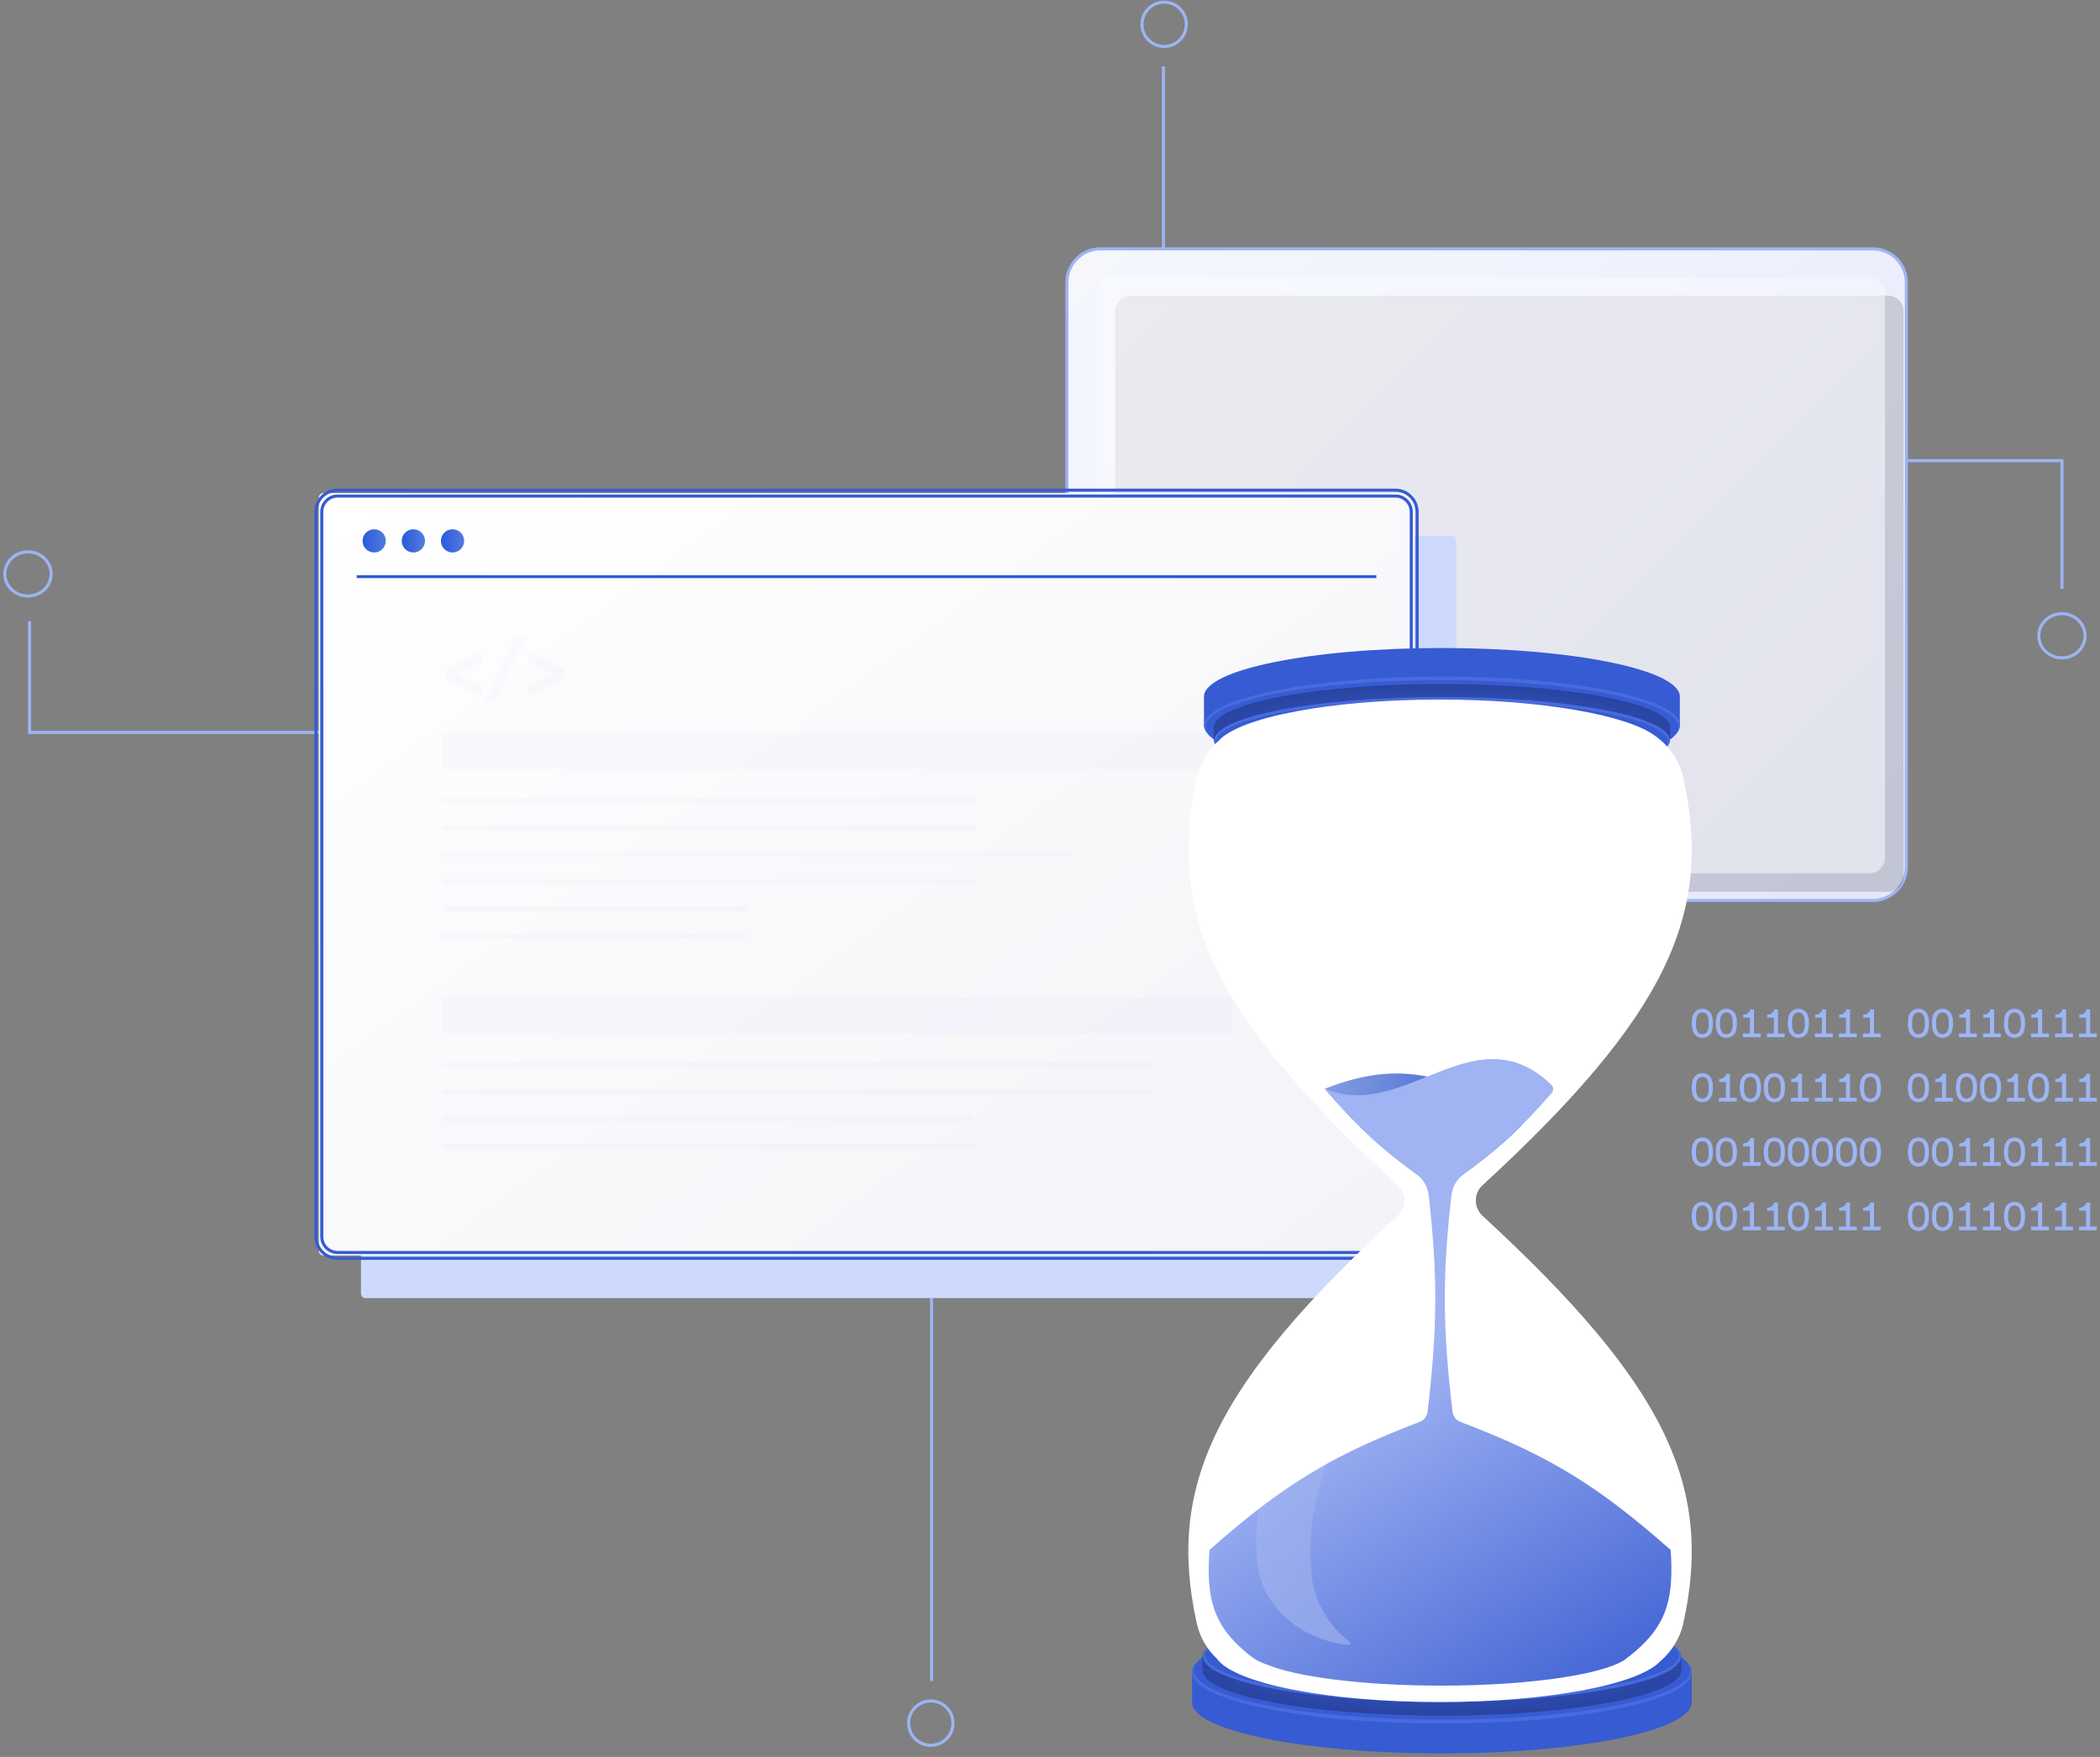 <svg width="435" height="364" viewBox="0 0 435 364" fill="none" xmlns="http://www.w3.org/2000/svg">
<rect x="0" y="0" width="435" height="364" fill="#808080" stroke="none"/>
<path fill-rule="evenodd" clip-rule="evenodd" d="M426.799 95.764V122.013H427.438V95.125H316V95.764H426.799Z" fill="#9DB4F4"/>
<path fill-rule="evenodd" clip-rule="evenodd" d="M427.116 135.969C429.602 135.969 431.591 134.05 431.591 131.714C431.591 129.379 429.602 127.46 427.116 127.46C424.631 127.46 422.642 129.379 422.642 131.714C422.642 134.05 424.631 135.969 427.116 135.969ZM432.23 131.714C432.23 134.431 429.926 136.607 427.116 136.607C424.307 136.607 422.003 134.431 422.003 131.714C422.003 128.998 424.307 126.821 427.116 126.821C429.926 126.821 432.23 128.998 432.23 131.714Z" fill="#9DB4F4"/>
<path fill-rule="evenodd" clip-rule="evenodd" d="M245.414 5.033C245.414 7.391 243.503 9.303 241.145 9.303C238.787 9.303 236.875 7.391 236.875 5.033C236.875 2.675 238.787 0.764 241.145 0.764C243.503 0.764 245.414 2.675 245.414 5.033ZM241.145 9.942C243.856 9.942 246.053 7.744 246.053 5.033C246.053 2.323 243.856 0.125 241.145 0.125C238.434 0.125 236.236 2.323 236.236 5.033C236.236 7.744 238.434 9.942 241.145 9.942Z" fill="#9DB4F4"/>
<path fill-rule="evenodd" clip-rule="evenodd" d="M241.31 102.136L241.31 13.75L240.671 13.75L240.671 102.136L241.31 102.136Z" fill="#9DB4F4"/>
<path d="M387.944 51.555H227.946C224.11 51.555 221 54.67 221 58.512V179.598C221 183.44 224.11 186.555 227.946 186.555H387.944C391.78 186.555 394.889 183.44 394.889 179.598V58.512C394.889 54.67 391.78 51.555 387.944 51.555Z" fill="url(#paint0_linear_1058_104957)"/>
<path fill-rule="evenodd" clip-rule="evenodd" d="M227.945 51.875C224.287 51.875 221.32 54.846 221.32 58.512V179.598C221.32 183.265 224.287 186.236 227.945 186.236H387.944C391.603 186.236 394.57 183.265 394.57 179.598V58.512C394.57 54.846 391.603 51.875 387.944 51.875H227.945ZM220.681 58.512C220.681 54.494 223.933 51.236 227.945 51.236H387.944C391.956 51.236 395.208 54.494 395.208 58.512V179.598C395.208 183.616 391.956 186.875 387.944 186.875H227.945C223.933 186.875 220.681 183.616 220.681 179.598V58.512Z" fill="#A0B3F2"/>
<g style="mix-blend-mode:overlay" opacity="0.6">
<g style="mix-blend-mode:overlay" opacity="0.5">
<g style="mix-blend-mode:overlay" opacity="0.5">
<path d="M391.126 61.246H234.192C232.437 61.246 231.015 62.671 231.015 64.428V181.576C231.015 183.333 232.437 184.758 234.192 184.758H391.126C392.88 184.758 394.302 183.333 394.302 181.576V64.428C394.302 62.671 392.88 61.246 391.126 61.246Z" fill="black"/>
</g>
</g>
<g style="mix-blend-mode:overlay" opacity="0.6">
<path d="M387.278 57.392H230.344C228.59 57.392 227.167 58.816 227.167 60.574V177.722C227.167 179.479 228.59 180.904 230.344 180.904H387.278C389.032 180.904 390.454 179.479 390.454 177.722V60.574C390.454 58.816 389.032 57.392 387.278 57.392Z" fill="white"/>
</g>
</g>
<path d="M351.307 212.009C351.307 211.12 351.404 209.769 352.631 209.769C353.858 209.769 353.955 211.12 353.955 212.009C353.955 212.898 353.858 214.249 352.631 214.249C351.404 214.249 351.307 212.898 351.307 212.009ZM350.444 212.009C350.444 212.8 350.542 213.564 350.907 214.124C351.271 214.676 351.875 215.022 352.631 215.022C353.387 215.022 353.991 214.676 354.355 214.124C354.72 213.564 354.818 212.8 354.818 212.009C354.818 211.218 354.72 210.453 354.355 209.893C353.991 209.342 353.387 208.996 352.631 208.996C351.875 208.996 351.271 209.342 350.907 209.893C350.542 210.453 350.444 211.218 350.444 212.009Z" fill="#9DB4F4"/>
<path d="M356.281 212.009C356.281 211.12 356.378 209.769 357.605 209.769C358.832 209.769 358.929 211.12 358.929 212.009C358.929 212.898 358.832 214.249 357.605 214.249C356.378 214.249 356.281 212.898 356.281 212.009ZM355.418 212.009C355.418 212.8 355.516 213.564 355.881 214.124C356.245 214.676 356.849 215.022 357.605 215.022C358.361 215.022 358.965 214.676 359.329 214.124C359.694 213.564 359.792 212.8 359.792 212.009C359.792 211.218 359.694 210.453 359.329 209.893C358.965 209.342 358.361 208.996 357.605 208.996C356.849 208.996 356.245 209.342 355.881 209.893C355.516 210.453 355.418 211.218 355.418 212.009Z" fill="#9DB4F4"/>
<path d="M361.023 214.107V214.889H364.712V214.107H363.326V209.129H362.561C362.428 209.751 361.877 210.196 361.077 210.213V210.827H362.472V214.107H361.023Z" fill="#9DB4F4"/>
<path d="M365.997 214.107V214.889H369.686V214.107H368.3V209.129H367.535C367.402 209.751 366.851 210.196 366.051 210.213V210.827H367.446V214.107H365.997Z" fill="#9DB4F4"/>
<path d="M371.202 212.009C371.202 211.12 371.3 209.769 372.527 209.769C373.753 209.769 373.851 211.12 373.851 212.009C373.851 212.898 373.753 214.249 372.527 214.249C371.3 214.249 371.202 212.898 371.202 212.009ZM370.34 212.009C370.34 212.8 370.438 213.564 370.802 214.124C371.167 214.676 371.771 215.022 372.527 215.022C373.282 215.022 373.887 214.676 374.251 214.124C374.616 213.564 374.713 212.8 374.713 212.009C374.713 211.218 374.616 210.453 374.251 209.893C373.887 209.342 373.282 208.996 372.527 208.996C371.771 208.996 371.167 209.342 370.802 209.893C370.438 210.453 370.34 211.218 370.34 212.009Z" fill="#9DB4F4"/>
<path d="M375.945 214.107V214.889H379.634V214.107H378.247V209.129H377.483C377.35 209.751 376.799 210.196 375.999 210.213V210.827H377.394V214.107H375.945Z" fill="#9DB4F4"/>
<path d="M380.919 214.107V214.889H384.608V214.107H383.221V209.129H382.457C382.324 209.751 381.773 210.196 380.973 210.213V210.827H382.368V214.107H380.919Z" fill="#9DB4F4"/>
<path d="M385.893 214.107V214.889H389.582V214.107H388.195V209.129H387.431C387.298 209.751 386.746 210.196 385.946 210.213V210.827H387.342V214.107H385.893Z" fill="#9DB4F4"/>
<path d="M396.072 212.009C396.072 211.12 396.17 209.769 397.397 209.769C398.623 209.769 398.721 211.12 398.721 212.009C398.721 212.898 398.623 214.249 397.397 214.249C396.17 214.249 396.072 212.898 396.072 212.009ZM395.21 212.009C395.21 212.8 395.308 213.564 395.672 214.124C396.037 214.676 396.641 215.022 397.397 215.022C398.152 215.022 398.757 214.676 399.121 214.124C399.486 213.564 399.583 212.8 399.583 212.009C399.583 211.218 399.486 210.453 399.121 209.893C398.757 209.342 398.152 208.996 397.397 208.996C396.641 208.996 396.037 209.342 395.672 209.893C395.308 210.453 395.21 211.218 395.21 212.009Z" fill="#9DB4F4"/>
<path d="M401.046 212.009C401.046 211.12 401.144 209.769 402.371 209.769C403.597 209.769 403.695 211.12 403.695 212.009C403.695 212.898 403.597 214.249 402.371 214.249C401.144 214.249 401.046 212.898 401.046 212.009ZM400.184 212.009C400.184 212.8 400.282 213.564 400.646 214.124C401.011 214.676 401.615 215.022 402.371 215.022C403.126 215.022 403.731 214.676 404.095 214.124C404.459 213.564 404.557 212.8 404.557 212.009C404.557 211.218 404.459 210.453 404.095 209.893C403.731 209.342 403.126 208.996 402.371 208.996C401.615 208.996 401.011 209.342 400.646 209.893C400.282 210.453 400.184 211.218 400.184 212.009Z" fill="#9DB4F4"/>
<path d="M405.789 214.107V214.889H409.478V214.107H408.091V209.129H407.327C407.193 209.751 406.642 210.196 405.842 210.213V210.827H407.238V214.107H405.789Z" fill="#9DB4F4"/>
<path d="M410.763 214.107V214.889H414.452V214.107H413.065V209.129H412.301C412.167 209.751 411.616 210.196 410.816 210.213V210.827H412.212V214.107H410.763Z" fill="#9DB4F4"/>
<path d="M415.968 212.009C415.968 211.12 416.066 209.769 417.292 209.769C418.519 209.769 418.617 211.12 418.617 212.009C418.617 212.898 418.519 214.249 417.292 214.249C416.066 214.249 415.968 212.898 415.968 212.009ZM415.106 212.009C415.106 212.8 415.204 213.564 415.568 214.124C415.932 214.676 416.537 215.022 417.292 215.022C418.048 215.022 418.652 214.676 419.017 214.124C419.381 213.564 419.479 212.8 419.479 212.009C419.479 211.218 419.381 210.453 419.017 209.893C418.652 209.342 418.048 208.996 417.292 208.996C416.537 208.996 415.932 209.342 415.568 209.893C415.204 210.453 415.106 211.218 415.106 212.009Z" fill="#9DB4F4"/>
<path d="M420.711 214.107V214.889H424.4V214.107H423.013V209.129H422.249C422.115 209.751 421.564 210.196 420.764 210.213V210.827H422.16V214.107H420.711Z" fill="#9DB4F4"/>
<path d="M425.685 214.107V214.889H429.374V214.107H427.987V209.129H427.223C427.089 209.751 426.538 210.196 425.738 210.213V210.827H427.134V214.107H425.685Z" fill="#9DB4F4"/>
<path d="M430.659 214.107V214.889H434.348V214.107H432.961V209.129H432.197C432.063 209.751 431.512 210.196 430.712 210.213V210.827H432.108V214.107H430.659Z" fill="#9DB4F4"/>
<path d="M351.307 225.342C351.307 224.454 351.404 223.102 352.631 223.102C353.858 223.102 353.955 224.454 353.955 225.342C353.955 226.231 353.858 227.582 352.631 227.582C351.404 227.582 351.307 226.231 351.307 225.342ZM350.444 225.342C350.444 226.134 350.542 226.898 350.907 227.458C351.271 228.009 351.875 228.356 352.631 228.356C353.387 228.356 353.991 228.009 354.355 227.458C354.72 226.898 354.818 226.134 354.818 225.342C354.818 224.551 354.72 223.787 354.355 223.227C353.991 222.676 353.387 222.329 352.631 222.329C351.875 222.329 351.271 222.676 350.907 223.227C350.542 223.787 350.444 224.551 350.444 225.342Z" fill="#9DB4F4"/>
<path d="M356.049 227.44V228.222H359.738V227.44H358.352V222.462H357.587C357.454 223.085 356.903 223.529 356.103 223.547V224.16H357.498V227.44H356.049Z" fill="#9DB4F4"/>
<path d="M361.254 225.342C361.254 224.454 361.352 223.102 362.579 223.102C363.806 223.102 363.903 224.454 363.903 225.342C363.903 226.231 363.806 227.582 362.579 227.582C361.352 227.582 361.254 226.231 361.254 225.342ZM360.392 225.342C360.392 226.134 360.49 226.898 360.854 227.458C361.219 228.009 361.823 228.356 362.579 228.356C363.334 228.356 363.939 228.009 364.303 227.458C364.668 226.898 364.766 226.134 364.766 225.342C364.766 224.551 364.668 223.787 364.303 223.227C363.939 222.676 363.334 222.329 362.579 222.329C361.823 222.329 361.219 222.676 360.854 223.227C360.49 223.787 360.392 224.551 360.392 225.342Z" fill="#9DB4F4"/>
<path d="M366.228 225.342C366.228 224.454 366.326 223.102 367.553 223.102C368.78 223.102 368.877 224.454 368.877 225.342C368.877 226.231 368.78 227.582 367.553 227.582C366.326 227.582 366.228 226.231 366.228 225.342ZM365.366 225.342C365.366 226.134 365.464 226.898 365.828 227.458C366.193 228.009 366.797 228.356 367.553 228.356C368.308 228.356 368.913 228.009 369.277 227.458C369.642 226.898 369.74 226.134 369.74 225.342C369.74 224.551 369.642 223.787 369.277 223.227C368.913 222.676 368.308 222.329 367.553 222.329C366.797 222.329 366.193 222.676 365.828 223.227C365.464 223.787 365.366 224.551 365.366 225.342Z" fill="#9DB4F4"/>
<path d="M370.971 227.44V228.222H374.66V227.44H373.274V222.462H372.509C372.376 223.085 371.825 223.529 371.025 223.547V224.16H372.42V227.44H370.971Z" fill="#9DB4F4"/>
<path d="M375.945 227.44V228.222H379.634V227.44H378.247V222.462H377.483C377.35 223.085 376.799 223.529 375.999 223.547V224.16H377.394V227.44H375.945Z" fill="#9DB4F4"/>
<path d="M380.919 227.44V228.222H384.608V227.44H383.221V222.462H382.457C382.324 223.085 381.773 223.529 380.973 223.547V224.16H382.368V227.44H380.919Z" fill="#9DB4F4"/>
<path d="M386.124 225.342C386.124 224.454 386.222 223.102 387.449 223.102C388.675 223.102 388.773 224.454 388.773 225.342C388.773 226.231 388.675 227.582 387.449 227.582C386.222 227.582 386.124 226.231 386.124 225.342ZM385.262 225.342C385.262 226.134 385.36 226.898 385.724 227.458C386.089 228.009 386.693 228.356 387.449 228.356C388.204 228.356 388.809 228.009 389.173 227.458C389.538 226.898 389.635 226.134 389.635 225.342C389.635 224.551 389.538 223.787 389.173 223.227C388.809 222.676 388.204 222.329 387.449 222.329C386.693 222.329 386.089 222.676 385.724 223.227C385.36 223.787 385.262 224.551 385.262 225.342Z" fill="#9DB4F4"/>
<path d="M396.072 225.342C396.072 224.454 396.17 223.102 397.397 223.102C398.623 223.102 398.721 224.454 398.721 225.342C398.721 226.231 398.623 227.582 397.397 227.582C396.17 227.582 396.072 226.231 396.072 225.342ZM395.21 225.342C395.21 226.134 395.308 226.898 395.672 227.458C396.037 228.009 396.641 228.356 397.397 228.356C398.152 228.356 398.757 228.009 399.121 227.458C399.486 226.898 399.583 226.134 399.583 225.342C399.583 224.551 399.486 223.787 399.121 223.227C398.757 222.676 398.152 222.329 397.397 222.329C396.641 222.329 396.037 222.676 395.672 223.227C395.308 223.787 395.21 224.551 395.21 225.342Z" fill="#9DB4F4"/>
<path d="M400.815 227.44V228.222H404.504V227.44H403.117V222.462H402.353C402.219 223.085 401.668 223.529 400.868 223.547V224.16H402.264V227.44H400.815Z" fill="#9DB4F4"/>
<path d="M406.02 225.342C406.02 224.454 406.118 223.102 407.345 223.102C408.571 223.102 408.669 224.454 408.669 225.342C408.669 226.231 408.571 227.582 407.345 227.582C406.118 227.582 406.02 226.231 406.02 225.342ZM405.158 225.342C405.158 226.134 405.256 226.898 405.62 227.458C405.985 228.009 406.589 228.356 407.345 228.356C408.1 228.356 408.705 228.009 409.069 227.458C409.433 226.898 409.531 226.134 409.531 225.342C409.531 224.551 409.433 223.787 409.069 223.227C408.705 222.676 408.1 222.329 407.345 222.329C406.589 222.329 405.985 222.676 405.62 223.227C405.256 223.787 405.158 224.551 405.158 225.342Z" fill="#9DB4F4"/>
<path d="M410.994 225.342C410.994 224.454 411.092 223.102 412.318 223.102C413.545 223.102 413.643 224.454 413.643 225.342C413.643 226.231 413.545 227.582 412.318 227.582C411.092 227.582 410.994 226.231 410.994 225.342ZM410.132 225.342C410.132 226.134 410.23 226.898 410.594 227.458C410.958 228.009 411.563 228.356 412.318 228.356C413.074 228.356 413.678 228.009 414.043 227.458C414.407 226.898 414.505 226.134 414.505 225.342C414.505 224.551 414.407 223.787 414.043 223.227C413.678 222.676 413.074 222.329 412.318 222.329C411.563 222.329 410.958 222.676 410.594 223.227C410.23 223.787 410.132 224.551 410.132 225.342Z" fill="#9DB4F4"/>
<path d="M415.737 227.44V228.222H419.426V227.44H418.039V222.462H417.275C417.141 223.085 416.59 223.529 415.79 223.547V224.16H417.186V227.44H415.737Z" fill="#9DB4F4"/>
<path d="M420.942 225.342C420.942 224.454 421.04 223.102 422.266 223.102C423.493 223.102 423.591 224.454 423.591 225.342C423.591 226.231 423.493 227.582 422.266 227.582C421.04 227.582 420.942 226.231 420.942 225.342ZM420.08 225.342C420.08 226.134 420.178 226.898 420.542 227.458C420.906 228.009 421.511 228.356 422.266 228.356C423.022 228.356 423.626 228.009 423.991 227.458C424.355 226.898 424.453 226.134 424.453 225.342C424.453 224.551 424.355 223.787 423.991 223.227C423.626 222.676 423.022 222.329 422.266 222.329C421.511 222.329 420.906 222.676 420.542 223.227C420.178 223.787 420.08 224.551 420.08 225.342Z" fill="#9DB4F4"/>
<path d="M425.685 227.44V228.222H429.374V227.44H427.987V222.462H427.223C427.089 223.085 426.538 223.529 425.738 223.547V224.16H427.134V227.44H425.685Z" fill="#9DB4F4"/>
<path d="M430.659 227.44V228.222H434.348V227.44H432.961V222.462H432.197C432.063 223.085 431.512 223.529 430.712 223.547V224.16H432.108V227.44H430.659Z" fill="#9DB4F4"/>
<path d="M351.307 238.675C351.307 237.787 351.404 236.435 352.631 236.435C353.858 236.435 353.955 237.787 353.955 238.675C353.955 239.564 353.858 240.915 352.631 240.915C351.404 240.915 351.307 239.564 351.307 238.675ZM350.444 238.675C350.444 239.467 350.542 240.231 350.907 240.791C351.271 241.342 351.875 241.689 352.631 241.689C353.387 241.689 353.991 241.342 354.355 240.791C354.72 240.231 354.818 239.467 354.818 238.675C354.818 237.884 354.72 237.12 354.355 236.56C353.991 236.009 353.387 235.662 352.631 235.662C351.875 235.662 351.271 236.009 350.907 236.56C350.542 237.12 350.444 237.884 350.444 238.675Z" fill="#9DB4F4"/>
<path d="M356.281 238.675C356.281 237.787 356.378 236.435 357.605 236.435C358.832 236.435 358.929 237.787 358.929 238.675C358.929 239.564 358.832 240.915 357.605 240.915C356.378 240.915 356.281 239.564 356.281 238.675ZM355.418 238.675C355.418 239.467 355.516 240.231 355.881 240.791C356.245 241.342 356.849 241.689 357.605 241.689C358.361 241.689 358.965 241.342 359.329 240.791C359.694 240.231 359.792 239.467 359.792 238.675C359.792 237.884 359.694 237.12 359.329 236.56C358.965 236.009 358.361 235.662 357.605 235.662C356.849 235.662 356.245 236.009 355.881 236.56C355.516 237.12 355.418 237.884 355.418 238.675Z" fill="#9DB4F4"/>
<path d="M361.023 240.773V241.555H364.712V240.773H363.326V235.795H362.561C362.428 236.418 361.877 236.862 361.077 236.88V237.493H362.472V240.773H361.023Z" fill="#9DB4F4"/>
<path d="M366.228 238.675C366.228 237.787 366.326 236.435 367.553 236.435C368.78 236.435 368.877 237.787 368.877 238.675C368.877 239.564 368.78 240.915 367.553 240.915C366.326 240.915 366.228 239.564 366.228 238.675ZM365.366 238.675C365.366 239.467 365.464 240.231 365.828 240.791C366.193 241.342 366.797 241.689 367.553 241.689C368.308 241.689 368.913 241.342 369.277 240.791C369.642 240.231 369.74 239.467 369.74 238.675C369.74 237.884 369.642 237.12 369.277 236.56C368.913 236.009 368.308 235.662 367.553 235.662C366.797 235.662 366.193 236.009 365.828 236.56C365.464 237.12 365.366 237.884 365.366 238.675Z" fill="#9DB4F4"/>
<path d="M371.202 238.675C371.202 237.787 371.3 236.435 372.527 236.435C373.753 236.435 373.851 237.787 373.851 238.675C373.851 239.564 373.753 240.915 372.527 240.915C371.3 240.915 371.202 239.564 371.202 238.675ZM370.34 238.675C370.34 239.467 370.438 240.231 370.802 240.791C371.167 241.342 371.771 241.689 372.527 241.689C373.282 241.689 373.887 241.342 374.251 240.791C374.616 240.231 374.713 239.467 374.713 238.675C374.713 237.884 374.616 237.12 374.251 236.56C373.887 236.009 373.282 235.662 372.527 235.662C371.771 235.662 371.167 236.009 370.802 236.56C370.438 237.12 370.34 237.884 370.34 238.675Z" fill="#9DB4F4"/>
<path d="M376.176 238.675C376.176 237.787 376.274 236.435 377.501 236.435C378.727 236.435 378.825 237.787 378.825 238.675C378.825 239.564 378.727 240.915 377.501 240.915C376.274 240.915 376.176 239.564 376.176 238.675ZM375.314 238.675C375.314 239.467 375.412 240.231 375.776 240.791C376.141 241.342 376.745 241.689 377.501 241.689C378.256 241.689 378.861 241.342 379.225 240.791C379.59 240.231 379.687 239.467 379.687 238.675C379.687 237.884 379.59 237.12 379.225 236.56C378.861 236.009 378.256 235.662 377.501 235.662C376.745 235.662 376.141 236.009 375.776 236.56C375.412 237.12 375.314 237.884 375.314 238.675Z" fill="#9DB4F4"/>
<path d="M381.15 238.675C381.15 237.787 381.248 236.435 382.475 236.435C383.701 236.435 383.799 237.787 383.799 238.675C383.799 239.564 383.701 240.915 382.475 240.915C381.248 240.915 381.15 239.564 381.15 238.675ZM380.288 238.675C380.288 239.467 380.386 240.231 380.75 240.791C381.115 241.342 381.719 241.689 382.475 241.689C383.23 241.689 383.835 241.342 384.199 240.791C384.564 240.231 384.661 239.467 384.661 238.675C384.661 237.884 384.564 237.12 384.199 236.56C383.835 236.009 383.23 235.662 382.475 235.662C381.719 235.662 381.115 236.009 380.75 236.56C380.386 237.12 380.288 237.884 380.288 238.675Z" fill="#9DB4F4"/>
<path d="M386.124 238.675C386.124 237.787 386.222 236.435 387.449 236.435C388.675 236.435 388.773 237.787 388.773 238.675C388.773 239.564 388.675 240.915 387.449 240.915C386.222 240.915 386.124 239.564 386.124 238.675ZM385.262 238.675C385.262 239.467 385.36 240.231 385.724 240.791C386.089 241.342 386.693 241.689 387.449 241.689C388.204 241.689 388.809 241.342 389.173 240.791C389.538 240.231 389.635 239.467 389.635 238.675C389.635 237.884 389.538 237.12 389.173 236.56C388.809 236.009 388.204 235.662 387.449 235.662C386.693 235.662 386.089 236.009 385.724 236.56C385.36 237.12 385.262 237.884 385.262 238.675Z" fill="#9DB4F4"/>
<path d="M396.072 238.675C396.072 237.787 396.17 236.435 397.397 236.435C398.623 236.435 398.721 237.787 398.721 238.675C398.721 239.564 398.623 240.915 397.397 240.915C396.17 240.915 396.072 239.564 396.072 238.675ZM395.21 238.675C395.21 239.467 395.308 240.231 395.672 240.791C396.037 241.342 396.641 241.689 397.397 241.689C398.152 241.689 398.757 241.342 399.121 240.791C399.486 240.231 399.583 239.467 399.583 238.675C399.583 237.884 399.486 237.12 399.121 236.56C398.757 236.009 398.152 235.662 397.397 235.662C396.641 235.662 396.037 236.009 395.672 236.56C395.308 237.12 395.21 237.884 395.21 238.675Z" fill="#9DB4F4"/>
<path d="M401.046 238.675C401.046 237.787 401.144 236.435 402.371 236.435C403.597 236.435 403.695 237.787 403.695 238.675C403.695 239.564 403.597 240.915 402.371 240.915C401.144 240.915 401.046 239.564 401.046 238.675ZM400.184 238.675C400.184 239.467 400.282 240.231 400.646 240.791C401.011 241.342 401.615 241.689 402.371 241.689C403.126 241.689 403.731 241.342 404.095 240.791C404.459 240.231 404.557 239.467 404.557 238.675C404.557 237.884 404.459 237.12 404.095 236.56C403.731 236.009 403.126 235.662 402.371 235.662C401.615 235.662 401.011 236.009 400.646 236.56C400.282 237.12 400.184 237.884 400.184 238.675Z" fill="#9DB4F4"/>
<path d="M405.789 240.773V241.555H409.478V240.773H408.091V235.795H407.327C407.193 236.418 406.642 236.862 405.842 236.88V237.493H407.238V240.773H405.789Z" fill="#9DB4F4"/>
<path d="M410.763 240.773V241.555H414.452V240.773H413.065V235.795H412.301C412.167 236.418 411.616 236.862 410.816 236.88V237.493H412.212V240.773H410.763Z" fill="#9DB4F4"/>
<path d="M415.968 238.675C415.968 237.787 416.066 236.435 417.292 236.435C418.519 236.435 418.617 237.787 418.617 238.675C418.617 239.564 418.519 240.915 417.292 240.915C416.066 240.915 415.968 239.564 415.968 238.675ZM415.106 238.675C415.106 239.467 415.204 240.231 415.568 240.791C415.932 241.342 416.537 241.689 417.292 241.689C418.048 241.689 418.652 241.342 419.017 240.791C419.381 240.231 419.479 239.467 419.479 238.675C419.479 237.884 419.381 237.12 419.017 236.56C418.652 236.009 418.048 235.662 417.292 235.662C416.537 235.662 415.932 236.009 415.568 236.56C415.204 237.12 415.106 237.884 415.106 238.675Z" fill="#9DB4F4"/>
<path d="M420.711 240.773V241.555H424.4V240.773H423.013V235.795H422.249C422.115 236.418 421.564 236.862 420.764 236.88V237.493H422.16V240.773H420.711Z" fill="#9DB4F4"/>
<path d="M425.685 240.773V241.555H429.374V240.773H427.987V235.795H427.223C427.089 236.418 426.538 236.862 425.738 236.88V237.493H427.134V240.773H425.685Z" fill="#9DB4F4"/>
<path d="M430.659 240.773V241.555H434.348V240.773H432.961V235.795H432.197C432.063 236.418 431.512 236.862 430.712 236.88V237.493H432.108V240.773H430.659Z" fill="#9DB4F4"/>
<path d="M351.307 252.009C351.307 251.12 351.404 249.769 352.631 249.769C353.858 249.769 353.955 251.12 353.955 252.009C353.955 252.898 353.858 254.249 352.631 254.249C351.404 254.249 351.307 252.898 351.307 252.009ZM350.444 252.009C350.444 252.8 350.542 253.564 350.907 254.124C351.271 254.676 351.875 255.022 352.631 255.022C353.387 255.022 353.991 254.676 354.355 254.124C354.72 253.564 354.818 252.8 354.818 252.009C354.818 251.218 354.72 250.453 354.355 249.893C353.991 249.342 353.387 248.996 352.631 248.996C351.875 248.996 351.271 249.342 350.907 249.893C350.542 250.453 350.444 251.218 350.444 252.009Z" fill="#9DB4F4"/>
<path d="M356.281 252.009C356.281 251.12 356.378 249.769 357.605 249.769C358.832 249.769 358.929 251.12 358.929 252.009C358.929 252.898 358.832 254.249 357.605 254.249C356.378 254.249 356.281 252.898 356.281 252.009ZM355.418 252.009C355.418 252.8 355.516 253.564 355.881 254.124C356.245 254.676 356.849 255.022 357.605 255.022C358.361 255.022 358.965 254.676 359.329 254.124C359.694 253.564 359.792 252.8 359.792 252.009C359.792 251.218 359.694 250.453 359.329 249.893C358.965 249.342 358.361 248.996 357.605 248.996C356.849 248.996 356.245 249.342 355.881 249.893C355.516 250.453 355.418 251.218 355.418 252.009Z" fill="#9DB4F4"/>
<path d="M361.023 254.107V254.889H364.712V254.107H363.326V249.129H362.561C362.428 249.751 361.877 250.196 361.077 250.213V250.827H362.472V254.107H361.023Z" fill="#9DB4F4"/>
<path d="M365.997 254.107V254.889H369.686V254.107H368.3V249.129H367.535C367.402 249.751 366.851 250.196 366.051 250.213V250.827H367.446V254.107H365.997Z" fill="#9DB4F4"/>
<path d="M371.202 252.009C371.202 251.12 371.3 249.769 372.527 249.769C373.753 249.769 373.851 251.12 373.851 252.009C373.851 252.898 373.753 254.249 372.527 254.249C371.3 254.249 371.202 252.898 371.202 252.009ZM370.34 252.009C370.34 252.8 370.438 253.564 370.802 254.124C371.167 254.676 371.771 255.022 372.527 255.022C373.282 255.022 373.887 254.676 374.251 254.124C374.616 253.564 374.713 252.8 374.713 252.009C374.713 251.218 374.616 250.453 374.251 249.893C373.887 249.342 373.282 248.996 372.527 248.996C371.771 248.996 371.167 249.342 370.802 249.893C370.438 250.453 370.34 251.218 370.34 252.009Z" fill="#9DB4F4"/>
<path d="M375.945 254.107V254.889H379.634V254.107H378.247V249.129H377.483C377.35 249.751 376.799 250.196 375.999 250.213V250.827H377.394V254.107H375.945Z" fill="#9DB4F4"/>
<path d="M380.919 254.107V254.889H384.608V254.107H383.221V249.129H382.457C382.324 249.751 381.773 250.196 380.973 250.213V250.827H382.368V254.107H380.919Z" fill="#9DB4F4"/>
<path d="M385.893 254.107V254.889H389.582V254.107H388.195V249.129H387.431C387.298 249.751 386.746 250.196 385.946 250.213V250.827H387.342V254.107H385.893Z" fill="#9DB4F4"/>
<path d="M396.072 252.009C396.072 251.12 396.17 249.769 397.397 249.769C398.623 249.769 398.721 251.12 398.721 252.009C398.721 252.898 398.623 254.249 397.397 254.249C396.17 254.249 396.072 252.898 396.072 252.009ZM395.21 252.009C395.21 252.8 395.308 253.564 395.672 254.124C396.037 254.676 396.641 255.022 397.397 255.022C398.152 255.022 398.757 254.676 399.121 254.124C399.486 253.564 399.583 252.8 399.583 252.009C399.583 251.218 399.486 250.453 399.121 249.893C398.757 249.342 398.152 248.996 397.397 248.996C396.641 248.996 396.037 249.342 395.672 249.893C395.308 250.453 395.21 251.218 395.21 252.009Z" fill="#9DB4F4"/>
<path d="M401.046 252.009C401.046 251.12 401.144 249.769 402.371 249.769C403.597 249.769 403.695 251.12 403.695 252.009C403.695 252.898 403.597 254.249 402.371 254.249C401.144 254.249 401.046 252.898 401.046 252.009ZM400.184 252.009C400.184 252.8 400.282 253.564 400.646 254.124C401.011 254.676 401.615 255.022 402.371 255.022C403.126 255.022 403.731 254.676 404.095 254.124C404.459 253.564 404.557 252.8 404.557 252.009C404.557 251.218 404.459 250.453 404.095 249.893C403.731 249.342 403.126 248.996 402.371 248.996C401.615 248.996 401.011 249.342 400.646 249.893C400.282 250.453 400.184 251.218 400.184 252.009Z" fill="#9DB4F4"/>
<path d="M405.789 254.107V254.889H409.478V254.107H408.091V249.129H407.327C407.193 249.751 406.642 250.196 405.842 250.213V250.827H407.238V254.107H405.789Z" fill="#9DB4F4"/>
<path d="M410.763 254.107V254.889H414.452V254.107H413.065V249.129H412.301C412.167 249.751 411.616 250.196 410.816 250.213V250.827H412.212V254.107H410.763Z" fill="#9DB4F4"/>
<path d="M415.968 252.009C415.968 251.12 416.066 249.769 417.292 249.769C418.519 249.769 418.617 251.12 418.617 252.009C418.617 252.898 418.519 254.249 417.292 254.249C416.066 254.249 415.968 252.898 415.968 252.009ZM415.106 252.009C415.106 252.8 415.204 253.564 415.568 254.124C415.932 254.676 416.537 255.022 417.292 255.022C418.048 255.022 418.652 254.676 419.017 254.124C419.381 253.564 419.479 252.8 419.479 252.009C419.479 251.218 419.381 250.453 419.017 249.893C418.652 249.342 418.048 248.996 417.292 248.996C416.537 248.996 415.932 249.342 415.568 249.893C415.204 250.453 415.106 251.218 415.106 252.009Z" fill="#9DB4F4"/>
<path d="M420.711 254.107V254.889H424.4V254.107H423.013V249.129H422.249C422.115 249.751 421.564 250.196 420.764 250.213V250.827H422.16V254.107H420.711Z" fill="#9DB4F4"/>
<path d="M425.685 254.107V254.889H429.374V254.107H427.987V249.129H427.223C427.089 249.751 426.538 250.196 425.738 250.213V250.827H427.134V254.107H425.685Z" fill="#9DB4F4"/>
<path d="M430.659 254.107V254.889H434.348V254.107H432.961V249.129H432.197C432.063 249.751 431.512 250.196 430.712 250.213V250.827H432.108V254.107H430.659Z" fill="#9DB4F4"/>
<path fill-rule="evenodd" clip-rule="evenodd" d="M6.447 151.426L6.447 128.672L5.808 128.672L5.808 152.065L117.219 152.065L117.219 151.426L6.447 151.426Z" fill="#9DB4F4"/>
<path fill-rule="evenodd" clip-rule="evenodd" d="M5.794 114.653C3.309 114.653 1.32 116.571 1.32 118.907C1.32 121.243 3.309 123.161 5.794 123.161C8.28 123.161 10.269 121.243 10.269 118.907C10.269 116.571 8.28 114.653 5.794 114.653ZM0.681 118.907C0.681 116.19 2.984 114.014 5.794 114.014C8.604 114.014 10.908 116.19 10.908 118.907C10.908 121.623 8.604 123.8 5.794 123.8C2.984 123.8 0.681 121.623 0.681 118.907Z" fill="#9DB4F4"/>
<path fill-rule="evenodd" clip-rule="evenodd" d="M188.542 356.991C188.542 354.633 190.453 352.722 192.811 352.722C195.169 352.722 197.081 354.633 197.081 356.991C197.081 359.349 195.169 361.261 192.811 361.261C190.453 361.261 188.542 359.349 188.542 356.991ZM192.811 352.083C190.1 352.083 187.903 354.281 187.903 356.991C187.903 359.702 190.1 361.9 192.811 361.9C195.522 361.9 197.72 359.702 197.72 356.991C197.72 354.281 195.522 352.083 192.811 352.083Z" fill="#9DB4F4"/>
<path fill-rule="evenodd" clip-rule="evenodd" d="M192.646 259.889L192.646 348.275L193.285 348.275L193.285 259.889L192.646 259.889Z" fill="#9DB4F4"/>
<path d="M300.692 111.007H75.738C75.203 111.007 74.769 111.44 74.769 111.975V267.97C74.769 268.505 75.203 268.939 75.738 268.939H300.692C301.227 268.939 301.661 268.505 301.661 267.97V111.975C301.661 111.44 301.227 111.007 300.692 111.007Z" fill="#CEDAFD"/>
<path d="M291.973 102.16H67.018C66.484 102.16 66.05 102.594 66.05 103.128V259.124C66.05 259.658 66.484 260.092 67.018 260.092H291.973C292.508 260.092 292.941 259.658 292.941 259.124V103.128C292.941 102.594 292.508 102.16 291.973 102.16Z" fill="url(#paint1_linear_1058_104957)"/>
<path fill-rule="evenodd" clip-rule="evenodd" d="M69.922 101.236L289.062 101.236C290.335 101.237 291.556 101.743 292.456 102.642C293.357 103.542 293.863 104.763 293.865 106.036V256.214C293.863 257.487 293.357 258.707 292.456 259.607C291.556 260.507 290.335 261.013 289.062 261.014H69.922C68.65 261.012 67.43 260.506 66.531 259.606C65.631 258.706 65.126 257.486 65.125 256.214L65.125 106.036C65.126 104.764 65.631 103.544 66.531 102.644C67.43 101.744 68.65 101.238 69.922 101.236ZM289.062 101.875H69.922C68.819 101.876 67.762 102.315 66.983 103.095C66.203 103.876 65.765 104.933 65.764 106.036V256.214C65.765 257.316 66.203 258.374 66.983 259.154C67.762 259.934 68.82 260.373 69.922 260.375H289.062C290.165 260.374 291.224 259.935 292.005 259.155C292.785 258.375 293.225 257.317 293.226 256.213V106.036C293.225 104.933 292.785 103.875 292.005 103.094C291.224 102.314 290.165 101.875 289.062 101.875ZM69.921 102.446L69.922 102.446L289.062 102.446C290.014 102.447 290.927 102.825 291.6 103.498C292.274 104.171 292.653 105.083 292.655 106.035V256.214C292.653 257.166 292.274 258.079 291.6 258.751C290.927 259.424 290.014 259.803 289.062 259.803H69.921C68.97 259.802 68.059 259.423 67.386 258.75C66.714 258.077 66.336 257.165 66.335 256.214L66.335 106.036C66.336 105.085 66.714 104.172 67.386 103.5C68.059 102.827 68.97 102.448 69.921 102.446ZM69.922 103.085C69.141 103.086 68.391 103.398 67.838 103.951C67.286 104.504 66.975 105.254 66.974 106.036C66.974 106.036 66.974 106.036 66.974 106.036L66.974 256.213C66.974 256.213 66.974 256.213 66.974 256.213C66.975 256.995 67.286 257.745 67.838 258.298C68.391 258.852 69.141 259.163 69.923 259.165H289.062C289.844 259.164 290.595 258.853 291.149 258.299C291.703 257.746 292.015 256.996 292.016 256.213V106.037C292.015 105.254 291.703 104.503 291.149 103.95C290.595 103.397 289.844 103.086 289.062 103.085C289.062 103.085 289.062 103.085 289.062 103.085H69.922Z" fill="#375BD2"/>
<g opacity="0.15">
<path opacity="0.15" d="M92.246 138.726L99.858 134.887V137.068L94.618 139.597L99.858 142.13V144.329L92.246 140.517V138.726Z" fill="#2C5BDE"/>
<path opacity="0.15" d="M102.563 144.995H100.446L106.714 132.125H108.856L102.563 144.995Z" fill="#2C5BDE"/>
<path opacity="0.15" d="M117.029 140.499L109.417 144.329V142.151L114.657 139.618L109.417 137.086V134.875L117.029 138.714V140.499Z" fill="#2C5BDE"/>
<path opacity="0.15" d="M202.136 165.368H91.638V166.3H202.136V165.368Z" fill="#2C5BDE"/>
<path opacity="0.15" d="M202.136 170.99H91.638V171.922H202.136V170.99Z" fill="#2C5BDE"/>
<path opacity="0.15" d="M202.136 182.226H91.638V183.157H202.136V182.226Z" fill="#2C5BDE"/>
<path opacity="0.15" d="M154.803 187.847H91.638V188.779H154.803V187.847Z" fill="#2C5BDE"/>
<path opacity="0.15" d="M154.803 193.465H91.638V194.397H154.803V193.465Z" fill="#2C5BDE"/>
<path opacity="0.15" d="M222.092 176.608H91.638V177.54H222.092V176.608Z" fill="#2C5BDE"/>
<path opacity="0.15" d="M255.287 151.908H91.638V159.363H255.287V151.908Z" fill="#2C5BDE"/>
<path opacity="0.15" d="M238.741 220.117H91.638V221.049H238.741V220.117Z" fill="#2C5BDE"/>
<path opacity="0.15" d="M238.741 225.738H91.638V226.67H238.741V225.738Z" fill="#2C5BDE"/>
<path opacity="0.15" d="M202.136 236.975H91.638V237.906H202.136V236.975Z" fill="#2C5BDE"/>
<path opacity="0.15" d="M201.346 231.356H91.638V232.288H201.346V231.356Z" fill="#2C5BDE"/>
<path opacity="0.15" d="M255.287 206.657H91.638V214.111H255.287V206.657Z" fill="#2C5BDE"/>
</g>
<path d="M285.102 119.164H73.889V119.769H285.102V119.164Z" fill="#2F59D4"/>
<path d="M77.513 114.465C78.844 114.465 79.922 113.387 79.922 112.057C79.922 110.727 78.844 109.648 77.513 109.648C76.183 109.648 75.105 110.727 75.105 112.057C75.105 113.387 76.183 114.465 77.513 114.465Z" fill="url(#paint2_linear_1058_104957)"/>
<path d="M85.629 114.465C86.959 114.465 88.037 113.387 88.037 112.057C88.037 110.727 86.959 109.648 85.629 109.648C84.298 109.648 83.22 110.727 83.22 112.057C83.22 113.387 84.298 114.465 85.629 114.465Z" fill="url(#paint3_linear_1058_104957)"/>
<path d="M93.742 114.465C95.072 114.465 96.15 113.387 96.15 112.057C96.15 110.727 95.072 109.648 93.742 109.648C92.412 109.648 91.334 110.727 91.334 112.057C91.334 113.387 92.412 114.465 93.742 114.465Z" fill="url(#paint4_linear_1058_104957)"/>
<path fill-rule="evenodd" clip-rule="evenodd" d="M350.429 346.476L350.429 352.626H350.428C350.429 352.649 350.429 352.672 350.429 352.695C350.429 358.533 327.26 363.266 298.679 363.266C270.098 363.266 246.929 358.533 246.929 352.695C246.929 352.672 246.93 352.649 246.93 352.626H246.929V346.482C246.929 346.48 246.929 346.478 246.929 346.476C246.929 346.475 246.929 346.473 246.929 346.471V346.407H246.93C247.112 340.601 270.211 335.905 298.679 335.905C327.147 335.905 350.247 340.601 350.428 346.407H350.429L350.429 346.476Z" fill="#375BD2"/>
<path d="M350.444 346.466C350.444 352.319 327.284 357.064 298.714 357.064C270.145 357.064 246.984 352.319 246.984 346.466C246.984 340.614 270.145 335.869 298.714 335.869C327.284 335.869 350.444 340.614 350.444 346.466Z" fill="#486BDE"/>
<path d="M350.131 346.074C350.131 351.71 327.111 356.279 298.715 356.279C270.319 356.279 247.299 351.71 247.299 346.074C247.299 340.438 270.319 335.869 298.715 335.869C327.111 335.869 350.131 340.438 350.131 346.074Z" fill="#375BD2"/>
<path d="M348.287 345.996V343.343C348.235 338.136 326.044 333.918 298.679 333.918C271.314 333.918 249.124 338.136 249.072 343.343L249.072 343.361V345.996" fill="url(#paint5_radial_1058_104957)"/>
<path d="M348.287 345.999C348.276 351.213 326.07 355.439 298.679 355.439C271.288 355.439 249.082 351.213 249.072 345.999" fill="url(#paint6_radial_1058_104957)"/>
<path d="M348.247 343.18C348.247 348.383 326.07 352.6 298.715 352.6C271.359 352.6 249.183 348.383 249.183 343.18C249.183 337.978 271.359 333.761 298.715 333.761C326.07 333.761 348.247 337.978 348.247 343.18Z" fill="#486BDE"/>
<path d="M347.775 342.934C347.775 347.876 325.81 351.883 298.714 351.883C271.619 351.883 249.653 347.876 249.653 342.934C249.653 337.992 271.619 333.985 298.714 333.985C325.81 333.985 347.775 337.992 347.775 342.934Z" fill="#375BD2"/>
<path fill-rule="evenodd" clip-rule="evenodd" d="M347.965 150.243V144.387H347.964C347.965 144.365 347.965 144.343 347.965 144.321C347.965 138.761 325.899 134.254 298.68 134.254C271.46 134.254 249.394 138.761 249.394 144.321C249.394 144.343 249.394 144.365 249.395 144.387H249.394V150.309H249.395C249.568 155.839 271.567 160.311 298.68 160.311C325.792 160.311 347.791 155.839 347.964 150.309H347.965V150.243Z" fill="#375BD2"/>
<path d="M347.98 150.252C347.98 144.678 325.923 140.16 298.713 140.16C271.504 140.16 249.447 144.678 249.447 150.252C249.447 155.826 271.504 160.345 298.713 160.345C325.923 160.345 347.98 155.826 347.98 150.252Z" fill="#486BDE"/>
<path d="M347.681 150.626C347.681 145.258 325.758 140.907 298.714 140.907C271.67 140.907 249.746 145.258 249.746 150.626C249.746 155.993 271.67 160.345 298.714 160.345C325.758 160.345 347.681 155.993 347.681 150.626Z" fill="#375BD2"/>
<path d="M345.925 150.701V153.227C345.875 158.186 324.742 162.204 298.68 162.204C272.618 162.204 251.484 158.186 251.435 153.227L251.435 153.21V150.701" fill="url(#paint7_radial_1058_104957)"/>
<path d="M345.925 150.698C345.915 145.732 324.766 141.707 298.68 141.707C272.593 141.707 251.445 145.732 251.435 150.698" fill="url(#paint8_radial_1058_104957)"/>
<path d="M345.887 153.382C345.887 148.427 324.766 144.411 298.713 144.411C272.66 144.411 251.54 148.427 251.54 153.382C251.54 158.337 272.66 162.353 298.713 162.353C324.766 162.353 345.887 158.337 345.887 153.382Z" fill="#486BDE"/>
<path d="M345.438 153.617C345.438 148.91 324.519 145.094 298.714 145.094C272.908 145.094 251.989 148.91 251.989 153.617C251.989 158.323 272.908 162.139 298.714 162.139C324.519 162.139 345.438 158.323 345.438 153.617Z" fill="#375BD2"/>
<path d="M342.866 152.461C336.988 148.101 319.219 144.932 298.213 144.932C275.668 144.932 256.853 148.582 252.463 153.438C250.222 155.422 248.584 158.053 247.908 161.113C241.64 189.483 251.453 210.543 289.506 245.565C291.344 247.256 291.344 250.186 289.506 251.878C251.453 286.899 241.64 307.959 247.908 336.329C248.548 339.228 250.052 341.741 252.113 343.685C255.75 348.755 275.005 352.623 298.213 352.623C320.724 352.623 339.516 348.984 343.943 344.139C346.283 342.134 347.995 339.442 348.69 336.293C354.941 307.941 345.12 286.884 307.084 251.878C305.246 250.186 305.246 247.256 307.084 245.565C345.12 210.558 354.941 189.501 348.69 161.15C347.893 157.535 345.754 154.522 342.866 152.461Z" fill="url(#paint9_linear_1058_104957)"/>
<path d="M298.297 246.652C287.702 239.453 282.446 234.866 274.413 225.577C293.257 218.041 301.356 226.139 311.663 227.225C314.336 227.507 316.793 231.592 314.877 233.477C310.208 238.071 305.478 241.752 298.297 246.652Z" fill="url(#paint10_linear_1058_104957)"/>
<path fill-rule="evenodd" clip-rule="evenodd" d="M300.656 247.625C300.86 245.828 301.841 244.211 303.307 243.15C310.484 237.955 315.152 233.623 321.42 226.454C321.853 225.959 321.836 225.211 321.362 224.755C312.526 216.254 304.096 219.644 295.49 223.103L295.49 223.103C288.67 225.845 281.74 228.63 274.413 225.577C280.933 233.15 285.668 237.613 293.293 243.143C294.755 244.202 295.733 245.817 295.937 247.611C297.842 264.316 297.762 275.022 295.718 292.489C295.608 293.431 294.975 294.235 294.091 294.576L294.079 294.58C277.84 300.749 268.113 306.339 255.927 316.477C254.186 317.926 252.395 319.467 250.528 321.116C250.483 321.759 250.447 322.383 250.421 322.989C250.013 332.512 252.069 337.547 258.995 343.057C260.007 343.862 261.16 344.452 262.385 344.844C268.521 347.422 282.392 349.22 298.52 349.22C317.675 349.22 333.645 346.683 337.257 343.317C337.372 343.234 337.486 343.147 337.598 343.058C337.917 342.805 338.225 342.553 338.523 342.301C344.709 337.076 346.562 332.075 346.174 322.989C346.148 322.383 346.112 321.759 346.067 321.116C331.128 307.924 321.074 301.631 302.516 294.58L302.513 294.579C301.624 294.24 300.987 293.434 300.877 292.489C298.833 275.027 298.752 264.322 300.656 247.625Z" fill="url(#paint11_linear_1058_104957)"/>
<path d="M271.665 326.062C272.186 331.85 275.196 336.714 279.54 340.142C279.823 340.365 279.641 340.841 279.282 340.803C269.735 339.792 261.263 333.057 260.401 323.495C259.097 309.014 264.236 296.331 278.896 280.059C279.612 279.265 280.637 278.815 281.706 278.815H288.296C289.393 278.815 289.978 280.117 289.269 280.953C275.231 297.51 270.3 310.907 271.665 326.062Z" fill="url(#paint12_linear_1058_104957)" fill-opacity="0.4"/>
<defs>
<linearGradient id="paint0_linear_1058_104957" x1="232.811" y1="43.797" x2="383.326" y2="194.06" gradientUnits="userSpaceOnUse">
<stop stop-color="#F5F7FD"/>
<stop offset="0.54" stop-color="#EDEFFD"/>
<stop offset="1" stop-color="#E4E7F9"/>
</linearGradient>
<linearGradient id="paint1_linear_1058_104957" x1="102.976" y1="75.805" x2="256.012" y2="286.444" gradientUnits="userSpaceOnUse">
<stop stop-color="white"/>
<stop offset="1" stop-color="#F3F3F8"/>
</linearGradient>
<linearGradient id="paint2_linear_1058_104957" x1="75.102" y1="112.057" x2="79.922" y2="112.057" gradientUnits="userSpaceOnUse">
<stop stop-color="#2A5ADA"/>
<stop offset="1" stop-color="#2A5ADA" stop-opacity="0.8"/>
</linearGradient>
<linearGradient id="paint3_linear_1058_104957" x1="83.22" y1="112.057" x2="88.037" y2="112.057" gradientUnits="userSpaceOnUse">
<stop stop-color="#2A5ADA"/>
<stop offset="1" stop-color="#2A5ADA" stop-opacity="0.8"/>
</linearGradient>
<linearGradient id="paint4_linear_1058_104957" x1="91.334" y1="112.057" x2="96.15" y2="112.057" gradientUnits="userSpaceOnUse">
<stop stop-color="#2A5ADA"/>
<stop offset="1" stop-color="#2A5ADA" stop-opacity="0.8"/>
</linearGradient>
<radialGradient id="paint5_radial_1058_104957" cx="0" cy="0" r="1" gradientUnits="userSpaceOnUse" gradientTransform="translate(298.746 345.468) rotate(-90) scale(20.786 106.407)">
<stop stop-color="#375BD2"/>
<stop offset="1" stop-color="#1A2B6B"/>
</radialGradient>
<radialGradient id="paint6_radial_1058_104957" cx="0" cy="0" r="1" gradientUnits="userSpaceOnUse" gradientTransform="translate(298.746 345.468) rotate(-90) scale(20.786 106.407)">
<stop stop-color="#375BD2"/>
<stop offset="1" stop-color="#1A2B6B"/>
</radialGradient>
<radialGradient id="paint7_radial_1058_104957" cx="0" cy="0" r="1" gradientUnits="userSpaceOnUse" gradientTransform="translate(298.743 151.204) rotate(90) scale(19.796 101.34)">
<stop stop-color="#375BD2"/>
<stop offset="1" stop-color="#1A2B6B"/>
</radialGradient>
<radialGradient id="paint8_radial_1058_104957" cx="0" cy="0" r="1" gradientUnits="userSpaceOnUse" gradientTransform="translate(298.743 151.204) rotate(90) scale(19.796 101.34)">
<stop stop-color="#375BD2"/>
<stop offset="1" stop-color="#1A2B6B"/>
</radialGradient>
<linearGradient id="paint9_linear_1058_104957" x1="222.884" y1="95.364" x2="353.334" y2="363.306" gradientUnits="userSpaceOnUse">
<stop stop-color="white"/>
<stop offset="1" stop-color="white"/>
</linearGradient>
<linearGradient id="paint10_linear_1058_104957" x1="270.744" y1="221.362" x2="312.191" y2="229.09" gradientUnits="userSpaceOnUse">
<stop stop-color="#8CA5E1"/>
<stop offset="1" stop-color="#375BD2"/>
</linearGradient>
<linearGradient id="paint11_linear_1058_104957" x1="255.992" y1="187.643" x2="354.34" y2="348.513" gradientUnits="userSpaceOnUse">
<stop offset="0.521" stop-color="#A0B3F2"/>
<stop offset="1" stop-color="#375BD2"/>
</linearGradient>
<linearGradient id="paint12_linear_1058_104957" x1="265.124" y1="290.909" x2="278.471" y2="342.191" gradientUnits="userSpaceOnUse">
<stop stop-color="white" stop-opacity="0"/>
<stop offset="1" stop-color="white" stop-opacity="0.6"/>
</linearGradient>
</defs>
</svg>
